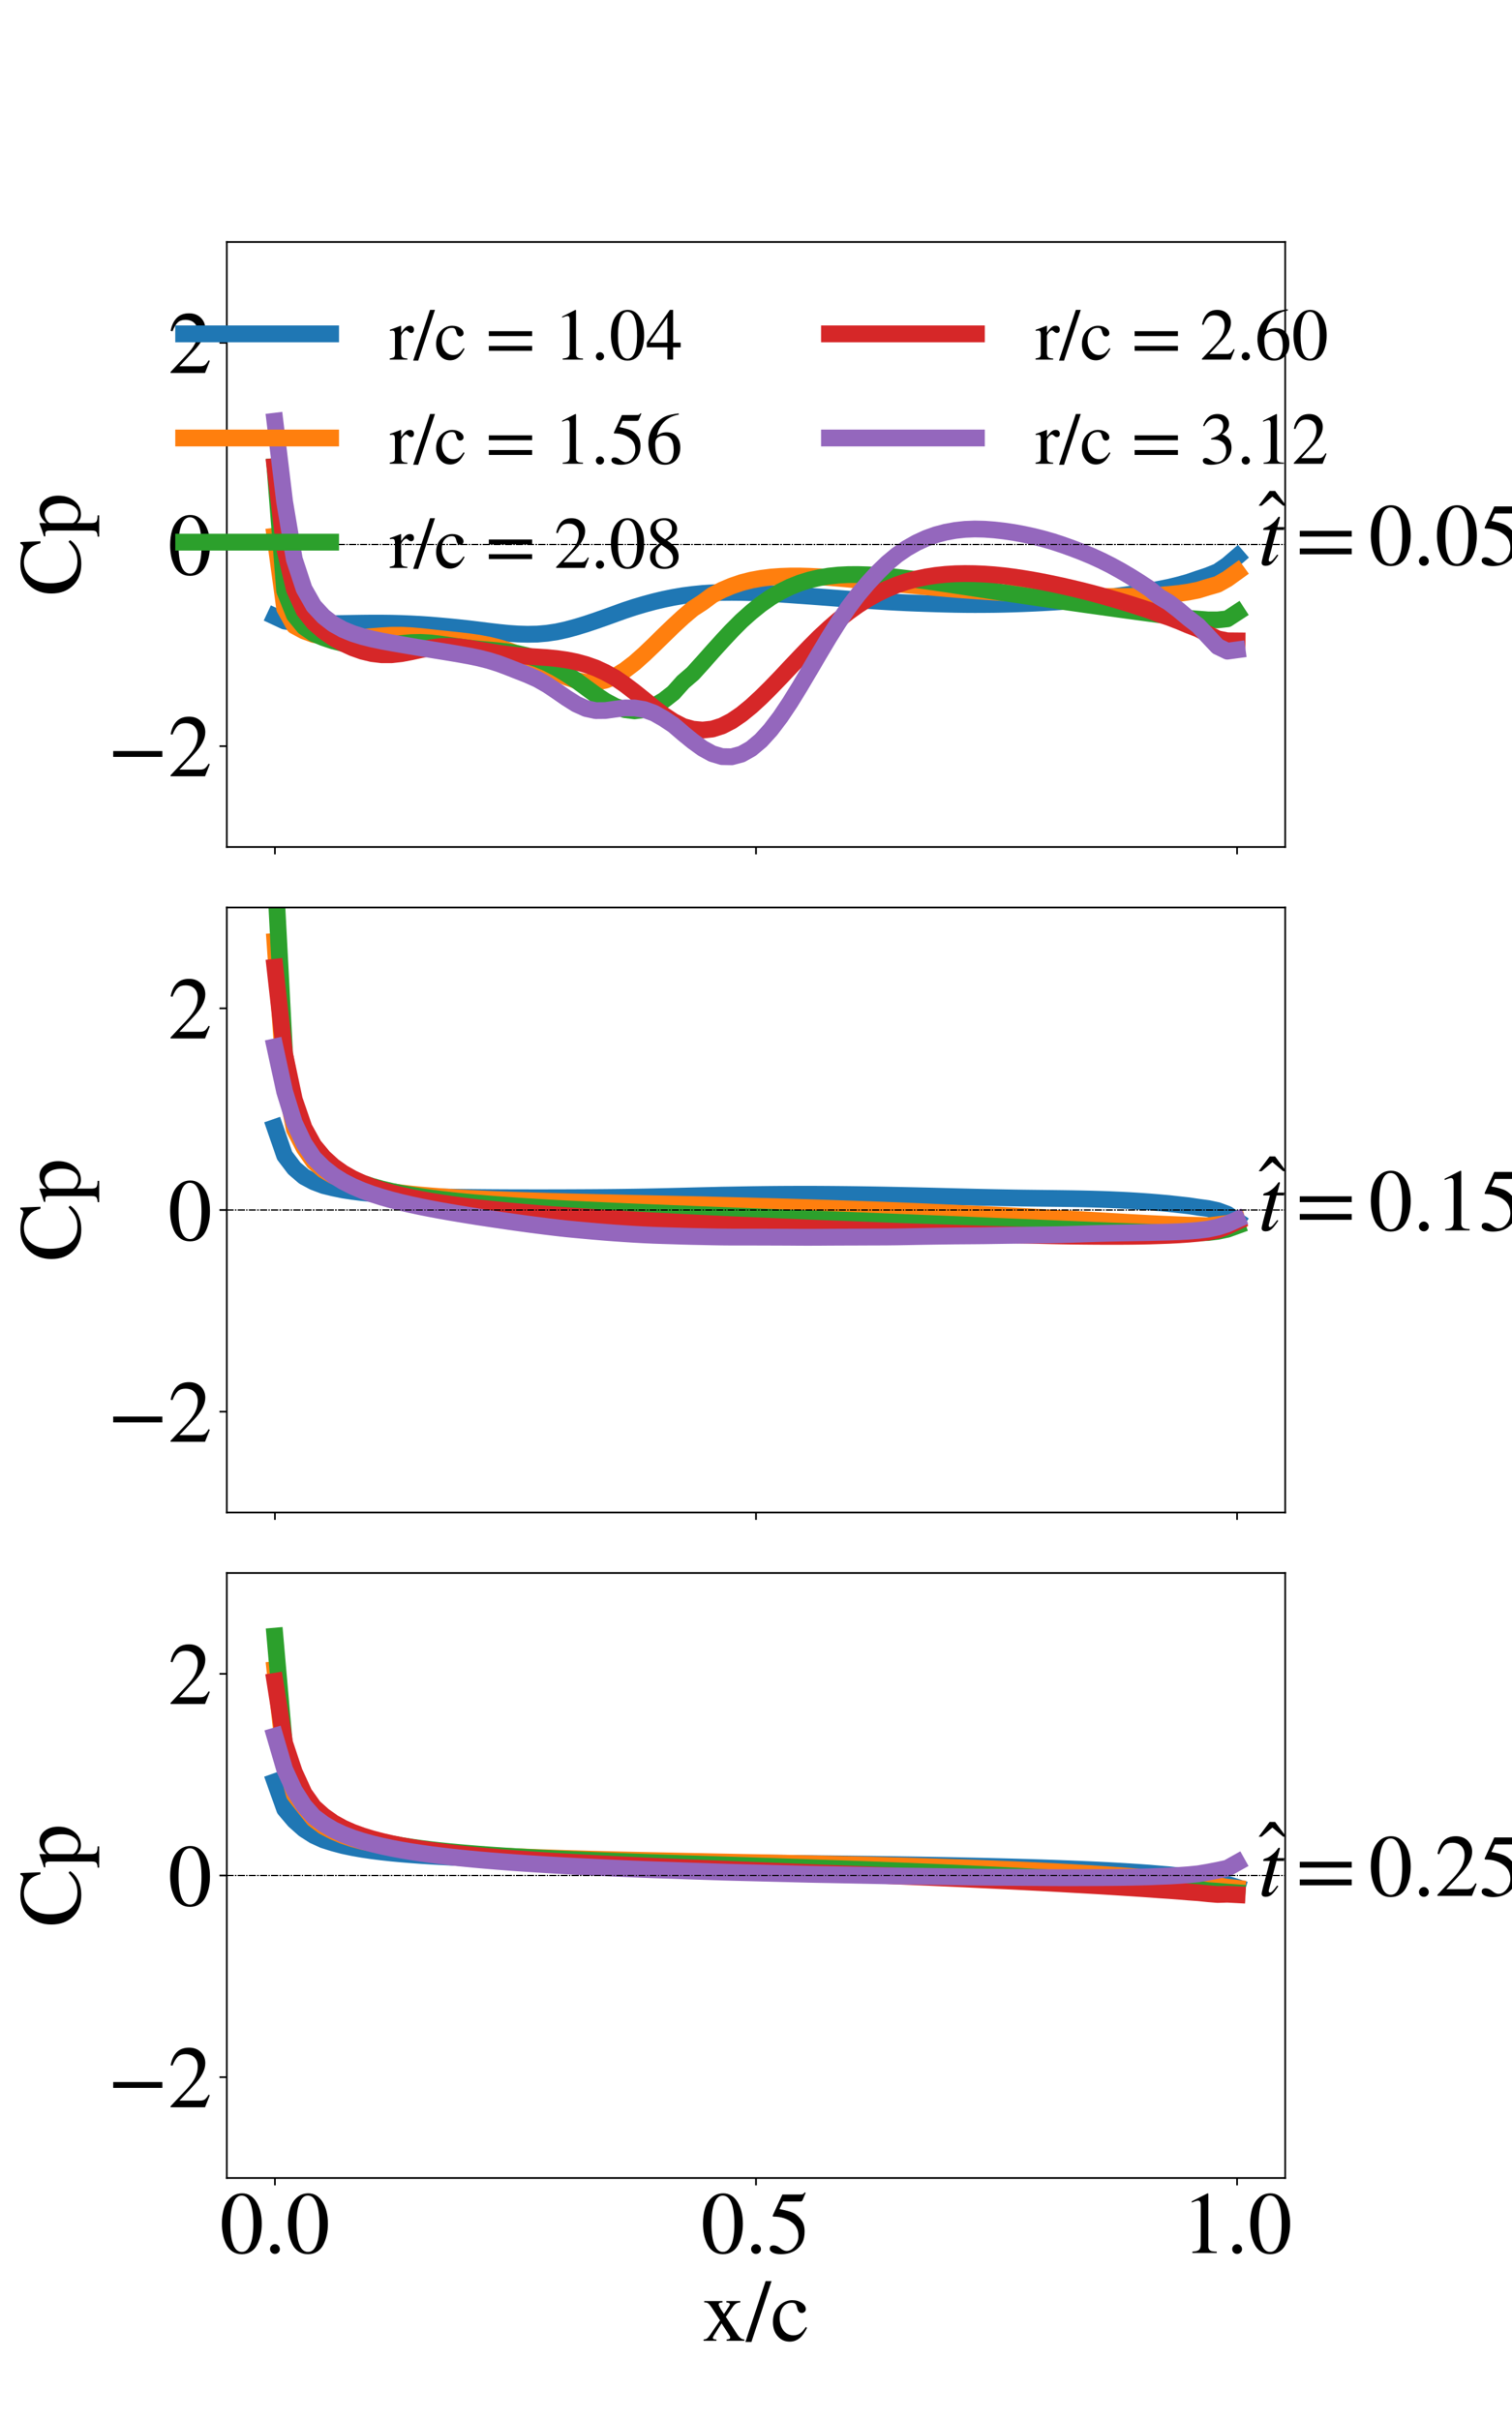 <?xml version="1.0" encoding="utf-8" standalone="no"?>
<!DOCTYPE svg PUBLIC "-//W3C//DTD SVG 1.1//EN"
  "http://www.w3.org/Graphics/SVG/1.1/DTD/svg11.dtd">
<!-- Created with matplotlib (https://matplotlib.org/) -->
<svg height="1152pt" version="1.1" viewBox="0 0 720 1152" width="720pt" xmlns="http://www.w3.org/2000/svg" xmlns:xlink="http://www.w3.org/1999/xlink">
 <defs>
  <style type="text/css">*{stroke-linecap:butt;stroke-linejoin:round;}</style>
 </defs>
 <g id="figure_1">
  <g id="patch_1">
   <path d="M 0 1152 
L 720 1152 
L 720 0 
L 0 0 
z
" style="fill:#ffffff;"/>
  </g>
  <g id="axes_1">
   <g id="patch_2">
    <path d="M 108 403.2 
L 612 403.2 
L 612 115.2 
L 108 115.2 
z
" style="fill:#ffffff;"/>
   </g>
   <g id="matplotlib.axis_1">
    <g id="xtick_1">
     <g id="line2d_1">
      <defs>
       <path d="M 0 0 
L 0 3.5 
" id="m3fdfac368c" style="stroke:#000000;stroke-width:0.8;"/>
      </defs>
      <g>
       <use style="fill:#ffffff;stroke:#000000;stroke-width:0.8;" x="130.909" xlink:href="#m3fdfac368c" y="403.2"/>
      </g>
     </g>
    </g>
    <g id="xtick_2">
     <g id="line2d_2">
      <g>
       <use style="fill:#ffffff;stroke:#000000;stroke-width:0.8;" x="360" xlink:href="#m3fdfac368c" y="403.2"/>
      </g>
     </g>
    </g>
    <g id="xtick_3">
     <g id="line2d_3">
      <g>
       <use style="fill:#ffffff;stroke:#000000;stroke-width:0.8;" x="589.091" xlink:href="#m3fdfac368c" y="403.2"/>
      </g>
     </g>
    </g>
   </g>
   <g id="matplotlib.axis_2">
    <g id="ytick_1">
     <g id="line2d_4">
      <defs>
       <path d="M 0 0 
L -3.5 0 
" id="m4e6c07e907" style="stroke:#000000;stroke-width:0.8;"/>
      </defs>
      <g>
       <use style="fill:#ffffff;stroke:#000000;stroke-width:0.8;" x="108" xlink:href="#m4e6c07e907" y="355.2"/>
      </g>
     </g>
     <g id="text_1">
      <!-- −2 -->
      <g transform="translate(51.23 369.542)scale(0.42 -0.42)">
       <defs>
        <path d="M 62.094 22 
L 6.406 22 
L 6.406 28.594 
L 62.094 28.594 
z
" id="STIXGeneral-Regular-8722"/>
        <path d="M 47.406 13.703 
L 42 0 
L 2.906 0 
L 2.906 1.203 
L 20.703 20.094 
Q 27.703 27.406 30.703 33.5 
Q 33.703 39.594 33.703 46.094 
Q 33.703 52.797 30 56.5 
Q 26.297 60.203 19.797 60.203 
Q 14.406 60.203 11.25 57.391 
Q 8.094 54.594 5.094 47.203 
L 3 47.703 
Q 4.703 57 9.844 62.297 
Q 15 67.594 23.797 67.594 
Q 32.094 67.594 37.188 62.594 
Q 42.297 57.594 42.297 50 
Q 42.297 38.703 29.5 25.203 
L 13 7.594 
L 36.406 7.594 
Q 39.703 7.594 41.641 8.891 
Q 43.594 10.203 46 14.297 
z
" id="STIXGeneral-Regular-50"/>
       </defs>
       <use xlink:href="#STIXGeneral-Regular-8722"/>
       <use x="68.5" xlink:href="#STIXGeneral-Regular-50"/>
      </g>
     </g>
    </g>
    <g id="ytick_2">
     <g id="line2d_5">
      <g>
       <use style="fill:#ffffff;stroke:#000000;stroke-width:0.8;" x="108" xlink:href="#m4e6c07e907" y="259.2"/>
      </g>
     </g>
     <g id="text_2">
      <!-- 0 -->
      <g transform="translate(80 273.542)scale(0.42 -0.42)">
       <defs>
        <path d="M 47.594 33 
Q 47.594 26.297 46.297 20.344 
Q 45 14.406 42.453 9.406 
Q 39.906 4.406 35.406 1.5 
Q 30.906 -1.406 25 -1.406 
Q 18.906 -1.406 14.297 1.688 
Q 9.703 4.797 7.203 10 
Q 4.703 15.203 3.547 21.094 
Q 2.406 27 2.406 33.594 
Q 2.406 42.906 4.703 50.344 
Q 7 57.797 12.344 62.688 
Q 17.703 67.594 25.406 67.594 
Q 35.203 67.594 41.391 58 
Q 47.594 48.406 47.594 33 
z
M 38 32.5 
Q 38 48.297 34.641 56.641 
Q 31.297 65 24.797 65 
Q 18.594 65 15.297 56.594 
Q 12 48.203 12 32.906 
Q 12 17.5 15.297 9.344 
Q 18.594 1.203 25 1.203 
Q 31.297 1.203 34.641 9.344 
Q 38 17.5 38 32.5 
z
" id="STIXGeneral-Regular-48"/>
       </defs>
       <use xlink:href="#STIXGeneral-Regular-48"/>
      </g>
     </g>
    </g>
    <g id="ytick_3">
     <g id="line2d_6">
      <g>
       <use style="fill:#ffffff;stroke:#000000;stroke-width:0.8;" x="108" xlink:href="#m4e6c07e907" y="163.2"/>
      </g>
     </g>
     <g id="text_3">
      <!-- 2 -->
      <g transform="translate(80 177.542)scale(0.42 -0.42)">
       <use xlink:href="#STIXGeneral-Regular-50"/>
      </g>
     </g>
    </g>
    <g id="text_4">
     <!-- Cp -->
     <g transform="translate(38.115 283.708)rotate(-90)scale(0.42 -0.42)">
      <defs>
       <path d="M 61.406 13.094 
L 63.297 11.297 
Q 54.406 -1.406 36 -1.406 
Q 21.5 -1.406 12.406 7.5 
Q 2.797 16.906 2.797 32.5 
Q 2.797 47.094 11.797 57.203 
Q 21.203 67.594 36.094 67.594 
Q 42.5 67.594 48 66.094 
Q 54.297 64.297 54.906 64.297 
Q 58.203 64.297 59.094 67.594 
L 61.094 67.594 
L 62 44.906 
L 59.703 44.906 
Q 58.094 52.094 54.5 56 
Q 47.406 63.594 38.406 63.594 
Q 27.297 63.594 20.844 55.438 
Q 14.406 47.297 14.406 34.094 
Q 14.406 18 21.594 10.203 
Q 28.297 3 39.406 3 
Q 46 3 50.797 5.297 
Q 55.594 7.594 61.406 13.094 
z
" id="STIXGeneral-Regular-67"/>
       <path d="M 15.906 45.797 
L 15.906 38.094 
Q 22.203 46 30.297 46 
Q 37.594 46 42.297 40 
Q 47 34 47 24.703 
Q 47 13.797 40.953 6.391 
Q 34.906 -1 26 -1 
Q 22.906 -1 20.75 -0.094 
Q 18.594 0.797 15.906 3.297 
L 15.906 -12.406 
Q 15.906 -17.094 17.5 -18.438 
Q 19.094 -19.797 24.703 -19.906 
L 24.703 -21.703 
L 0.5 -21.703 
L 0.5 -20 
Q 4.906 -19.594 6.203 -18.297 
Q 7.5 -17 7.5 -13.094 
L 7.5 33.703 
Q 7.5 37.203 6.703 38.297 
Q 5.906 39.406 3.406 39.406 
Q 1.797 39.406 0.906 39.297 
L 0.906 40.906 
Q 7.906 43 15.297 46 
z
M 15.906 33.406 
L 15.906 8.797 
Q 15.906 6.594 19.344 4.391 
Q 22.797 2.203 26.297 2.203 
Q 31.703 2.203 35.047 7.297 
Q 38.406 12.406 38.406 20.703 
Q 38.406 29.5 35.047 34.75 
Q 31.703 40 26.094 40 
Q 22.594 40 19.25 37.797 
Q 15.906 35.594 15.906 33.406 
z
" id="STIXGeneral-Regular-112"/>
      </defs>
      <use xlink:href="#STIXGeneral-Regular-67"/>
      <use x="66.7" xlink:href="#STIXGeneral-Regular-112"/>
     </g>
    </g>
   </g>
   <g id="line2d_7">
    <path clip-path="url(#pc66217a0f1)" d="M 130.909 293.484 
L 135.537 295.655 
L 140.165 296.384 
L 144.793 296.798 
L 149.421 296.908 
L 154.05 296.932 
L 158.678 296.874 
L 163.306 296.815 
L 167.934 296.735 
L 172.562 296.663 
L 177.19 296.62 
L 181.818 296.624 
L 186.446 296.679 
L 191.074 296.804 
L 195.702 296.992 
L 200.331 297.24 
L 204.959 297.555 
L 209.587 297.945 
L 214.215 298.373 
L 218.843 298.838 
L 223.471 299.339 
L 228.099 299.905 
L 232.727 300.482 
L 237.355 301.024 
L 241.983 301.486 
L 246.612 301.81 
L 251.24 301.942 
L 255.868 301.854 
L 260.496 301.454 
L 265.124 300.758 
L 269.752 299.741 
L 274.38 298.491 
L 279.008 297.078 
L 283.636 295.526 
L 288.264 293.898 
L 292.893 292.222 
L 297.521 290.56 
L 302.149 289.03 
L 306.777 287.654 
L 311.405 286.402 
L 316.033 285.299 
L 320.661 284.353 
L 325.289 283.571 
L 329.917 282.969 
L 334.545 282.507 
L 339.174 282.209 
L 343.802 282.008 
L 348.43 281.972 
L 353.058 282.011 
L 357.686 282.124 
L 362.314 282.313 
L 366.942 282.556 
L 371.57 282.84 
L 376.198 283.149 
L 380.826 283.475 
L 385.455 283.803 
L 390.083 284.143 
L 394.711 284.495 
L 399.339 284.85 
L 403.967 285.202 
L 408.595 285.541 
L 413.223 285.867 
L 417.851 286.177 
L 422.479 286.469 
L 427.107 286.722 
L 431.736 286.948 
L 436.364 287.141 
L 440.992 287.301 
L 445.62 287.45 
L 450.248 287.58 
L 454.876 287.682 
L 459.504 287.75 
L 464.132 287.775 
L 468.76 287.761 
L 473.388 287.72 
L 478.017 287.633 
L 482.645 287.508 
L 487.273 287.346 
L 491.901 287.148 
L 496.529 286.918 
L 501.157 286.65 
L 505.785 286.341 
L 510.413 285.983 
L 515.041 285.588 
L 519.669 285.148 
L 524.298 284.661 
L 528.926 284.127 
L 533.554 283.533 
L 538.182 282.883 
L 542.81 282.167 
L 547.438 281.381 
L 552.066 280.482 
L 556.694 279.557 
L 561.322 278.434 
L 565.95 277.15 
L 570.579 275.553 
L 575.207 274.022 
L 579.835 272.143 
L 584.463 268.986 
L 589.091 265.009 
" style="fill:none;stroke:#1f77b4;stroke-linecap:square;stroke-width:8;"/>
   </g>
   <g id="line2d_8">
    <path clip-path="url(#pc66217a0f1)" d="M 108 259.2 
L 612 259.2 
" style="fill:none;stroke:#000000;stroke-dasharray:3.2,0.8,0.5,0.8;stroke-dashoffset:0;stroke-width:0.5;"/>
   </g>
   <g id="line2d_9">
    <path clip-path="url(#pc66217a0f1)" d="M 130.909 255.193 
L 135.537 289.59 
L 140.165 297.89 
L 144.793 300.368 
L 149.421 302.044 
L 154.05 302.88 
L 158.678 303.365 
L 163.306 303.624 
L 167.934 303.613 
L 172.562 303.393 
L 177.19 303.034 
L 181.818 302.668 
L 186.446 302.417 
L 191.074 302.394 
L 195.702 302.613 
L 200.331 303.015 
L 204.959 303.514 
L 209.587 304.024 
L 214.215 304.515 
L 218.843 305 
L 223.471 305.553 
L 228.099 306.225 
L 232.727 307.095 
L 237.355 308.228 
L 241.983 309.63 
L 246.612 311.339 
L 251.24 313.27 
L 255.868 315.509 
L 260.496 317.915 
L 265.124 320.288 
L 269.752 322.34 
L 274.38 323.91 
L 279.008 324.79 
L 283.636 324.77 
L 288.264 323.835 
L 292.893 321.918 
L 297.521 319.097 
L 302.149 315.556 
L 306.777 311.438 
L 311.405 307.016 
L 316.033 302.467 
L 320.661 297.995 
L 325.289 293.723 
L 329.917 289.786 
L 334.545 286.777 
L 339.174 283.359 
L 343.802 280.908 
L 348.43 278.937 
L 353.058 277.359 
L 357.686 276.178 
L 362.314 275.325 
L 366.942 274.733 
L 371.57 274.388 
L 376.198 274.225 
L 380.826 274.217 
L 385.455 274.349 
L 390.083 274.579 
L 394.711 274.889 
L 399.339 275.263 
L 403.967 275.681 
L 408.595 276.125 
L 413.223 276.58 
L 417.851 277.041 
L 422.479 277.506 
L 427.107 277.97 
L 431.736 278.428 
L 436.364 278.875 
L 440.992 279.312 
L 445.62 279.745 
L 450.248 280.156 
L 454.876 280.546 
L 459.504 280.9 
L 464.132 281.216 
L 468.76 281.531 
L 473.388 281.846 
L 478.017 282.144 
L 482.645 282.421 
L 487.273 282.685 
L 491.901 282.934 
L 496.529 283.158 
L 501.157 283.353 
L 505.785 283.521 
L 510.413 283.666 
L 515.041 283.788 
L 519.669 283.888 
L 524.298 283.958 
L 528.926 283.986 
L 533.554 283.974 
L 538.182 283.91 
L 542.81 283.794 
L 547.438 283.615 
L 552.066 283.349 
L 556.694 282.982 
L 561.322 282.506 
L 565.95 281.84 
L 570.579 280.918 
L 575.207 279.499 
L 579.835 278.162 
L 584.463 275.558 
L 589.091 272.216 
" style="fill:none;stroke:#ff7f0e;stroke-linecap:square;stroke-width:8;"/>
   </g>
   <g id="line2d_10">
    <path clip-path="url(#pc66217a0f1)" d="M 108 259.2 
L 612 259.2 
" style="fill:none;stroke:#000000;stroke-dasharray:3.2,0.8,0.5,0.8;stroke-dashoffset:0;stroke-width:0.5;"/>
   </g>
   <g id="line2d_11">
    <path clip-path="url(#pc66217a0f1)" d="M 130.909 222.087 
L 135.537 281.176 
L 140.165 292.776 
L 144.793 298.436 
L 149.421 301.631 
L 154.05 303.571 
L 158.678 305.115 
L 163.306 306.265 
L 167.934 307.091 
L 172.562 307.571 
L 177.19 307.66 
L 181.818 307.398 
L 186.446 306.897 
L 191.074 306.334 
L 195.702 305.909 
L 200.331 305.811 
L 204.959 306.061 
L 209.587 306.585 
L 214.215 307.253 
L 218.843 307.927 
L 223.471 308.522 
L 228.099 309.009 
L 232.727 309.406 
L 237.355 309.801 
L 241.983 310.342 
L 246.612 311.138 
L 251.24 312.224 
L 255.868 313.702 
L 260.496 315.634 
L 265.124 318.027 
L 269.752 320.81 
L 274.38 323.899 
L 279.008 327.294 
L 283.636 330.681 
L 288.264 333.747 
L 292.893 336.207 
L 297.521 337.825 
L 302.149 338.393 
L 306.777 337.815 
L 311.405 336.126 
L 316.033 333.414 
L 320.661 329.787 
L 325.289 324.611 
L 329.917 320.622 
L 334.545 315.519 
L 339.174 310.291 
L 343.802 305.171 
L 348.43 300.214 
L 353.058 295.571 
L 357.686 291.423 
L 362.314 287.69 
L 366.942 284.456 
L 371.57 281.702 
L 376.198 279.4 
L 380.826 277.548 
L 385.455 276.11 
L 390.083 275.02 
L 394.711 274.252 
L 399.339 273.761 
L 403.967 273.53 
L 408.595 273.505 
L 413.223 273.646 
L 417.851 273.924 
L 422.479 274.315 
L 427.107 274.794 
L 431.736 275.34 
L 436.364 275.936 
L 440.992 276.571 
L 445.62 277.235 
L 450.248 277.919 
L 454.876 278.614 
L 459.504 279.318 
L 464.132 280.028 
L 468.76 280.739 
L 473.388 281.447 
L 478.017 282.15 
L 482.645 282.846 
L 487.273 283.534 
L 491.901 284.218 
L 496.529 284.895 
L 501.157 285.567 
L 505.785 286.232 
L 510.413 286.892 
L 515.041 287.548 
L 519.669 288.2 
L 524.298 288.849 
L 528.926 289.496 
L 533.554 290.136 
L 538.182 290.769 
L 542.81 291.395 
L 547.438 292.014 
L 552.066 292.623 
L 556.694 293.217 
L 561.322 293.787 
L 565.95 294.344 
L 570.579 294.721 
L 575.207 295.091 
L 579.835 295.092 
L 584.463 294.589 
L 589.091 291.572 
" style="fill:none;stroke:#2ca02c;stroke-linecap:square;stroke-width:8;"/>
   </g>
   <g id="line2d_12">
    <path clip-path="url(#pc66217a0f1)" d="M 108 259.2 
L 612 259.2 
" style="fill:none;stroke:#000000;stroke-dasharray:3.2,0.8,0.5,0.8;stroke-dashoffset:0;stroke-width:0.5;"/>
   </g>
   <g id="line2d_13">
    <path clip-path="url(#pc66217a0f1)" d="M 130.909 222.035 
L 135.537 261.123 
L 140.165 280.484 
L 144.793 290.633 
L 149.421 296.44 
L 154.05 300.44 
L 158.678 303.647 
L 163.306 306.256 
L 167.934 308.385 
L 172.562 310.028 
L 177.19 311.141 
L 181.818 311.695 
L 186.446 311.687 
L 191.074 311.173 
L 195.702 310.307 
L 200.331 309.289 
L 204.959 308.374 
L 209.587 307.783 
L 214.215 307.648 
L 218.843 307.948 
L 223.471 308.562 
L 228.099 309.375 
L 232.727 310.183 
L 237.355 310.924 
L 241.983 311.568 
L 246.612 312.08 
L 251.24 312.453 
L 255.868 312.736 
L 260.496 313.048 
L 265.124 313.505 
L 269.752 314.158 
L 274.38 315.077 
L 279.008 316.338 
L 283.636 317.969 
L 288.264 320.114 
L 292.893 322.667 
L 297.521 325.847 
L 302.149 329.371 
L 306.777 333.083 
L 311.405 336.848 
L 316.033 340.4 
L 320.661 343.445 
L 325.289 345.823 
L 329.917 347.127 
L 334.545 347.548 
L 339.174 347.054 
L 343.802 345.589 
L 348.43 343.206 
L 353.058 340.055 
L 357.686 336.275 
L 362.314 332.018 
L 366.942 327.43 
L 371.57 322.639 
L 376.198 317.717 
L 380.826 312.817 
L 385.455 308.01 
L 390.083 303.393 
L 394.711 299.081 
L 399.339 295.059 
L 403.967 291.38 
L 408.595 288.063 
L 413.223 285.118 
L 417.851 282.549 
L 422.479 280.325 
L 427.107 278.426 
L 431.736 276.855 
L 436.364 275.604 
L 440.992 274.631 
L 445.62 273.914 
L 450.248 273.423 
L 454.876 273.133 
L 459.504 273.029 
L 464.132 273.086 
L 468.76 273.286 
L 473.388 273.616 
L 478.017 274.083 
L 482.645 274.67 
L 487.273 275.359 
L 491.901 276.136 
L 496.529 276.994 
L 501.157 277.923 
L 505.785 278.92 
L 510.413 279.982 
L 515.041 281.092 
L 519.669 282.27 
L 524.298 283.516 
L 528.926 284.821 
L 533.554 286.183 
L 538.182 287.6 
L 542.81 289.076 
L 547.438 290.611 
L 552.066 292.368 
L 556.694 293.903 
L 561.322 295.683 
L 565.95 297.637 
L 570.579 299.397 
L 575.207 301.816 
L 579.835 304.134 
L 584.463 305.055 
L 589.091 305.098 
" style="fill:none;stroke:#d62728;stroke-linecap:square;stroke-width:8;"/>
   </g>
   <g id="line2d_14">
    <path clip-path="url(#pc66217a0f1)" d="M 108 259.2 
L 612 259.2 
" style="fill:none;stroke:#000000;stroke-dasharray:3.2,0.8,0.5,0.8;stroke-dashoffset:0;stroke-width:0.5;"/>
   </g>
   <g id="line2d_15">
    <path clip-path="url(#pc66217a0f1)" d="M 130.909 200.509 
L 135.537 238.88 
L 140.165 266.287 
L 144.793 280.315 
L 149.421 288.481 
L 154.05 293.461 
L 158.678 297.076 
L 163.306 299.664 
L 167.934 301.573 
L 172.562 303.038 
L 177.19 304.2 
L 181.818 305.171 
L 186.446 306.029 
L 191.074 306.836 
L 195.702 307.629 
L 200.331 308.412 
L 204.959 309.185 
L 209.587 309.931 
L 214.215 310.687 
L 218.843 311.471 
L 223.471 312.305 
L 228.099 313.255 
L 232.727 314.425 
L 237.355 315.876 
L 241.983 317.612 
L 246.612 319.443 
L 251.24 321.266 
L 255.868 323.332 
L 260.496 325.97 
L 265.124 329.052 
L 269.752 332.248 
L 274.38 335.167 
L 279.008 337.27 
L 283.636 338.276 
L 288.264 338.236 
L 292.893 337.587 
L 297.521 336.993 
L 302.149 337.005 
L 306.777 337.771 
L 311.405 339.444 
L 316.033 342.054 
L 320.661 345.125 
L 325.289 349.1 
L 329.917 352.871 
L 334.545 356.24 
L 339.174 358.785 
L 343.802 360.164 
L 348.43 360.252 
L 353.058 359.01 
L 357.686 356.411 
L 362.314 352.52 
L 366.942 347.428 
L 371.57 341.351 
L 376.198 334.441 
L 380.826 326.945 
L 385.455 319.12 
L 390.083 311.24 
L 394.711 303.489 
L 399.339 296.137 
L 403.967 289.218 
L 408.595 283.106 
L 413.223 277.64 
L 417.851 272.606 
L 422.479 268.093 
L 427.107 264.231 
L 431.736 261.037 
L 436.364 258.392 
L 440.992 256.256 
L 445.62 254.586 
L 450.248 253.355 
L 454.876 252.511 
L 459.504 251.994 
L 464.132 251.812 
L 468.76 251.914 
L 473.388 252.26 
L 478.017 252.777 
L 482.645 253.462 
L 487.273 254.308 
L 491.901 255.307 
L 496.529 256.461 
L 501.157 257.78 
L 505.785 259.302 
L 510.413 260.955 
L 515.041 262.727 
L 519.669 264.651 
L 524.298 266.765 
L 528.926 269.081 
L 533.554 271.615 
L 538.182 274.338 
L 542.81 277.228 
L 547.438 280.275 
L 552.066 284.107 
L 556.694 286.85 
L 561.322 290.409 
L 565.95 294.311 
L 570.579 297.868 
L 575.207 302.837 
L 579.835 307.759 
L 584.463 309.982 
L 589.091 309.349 
" style="fill:none;stroke:#9467bd;stroke-linecap:square;stroke-width:8;"/>
   </g>
   <g id="line2d_16">
    <path clip-path="url(#pc66217a0f1)" d="M 108 259.2 
L 612 259.2 
" style="fill:none;stroke:#000000;stroke-dasharray:3.2,0.8,0.5,0.8;stroke-dashoffset:0;stroke-width:0.5;"/>
   </g>
   <g id="patch_3">
    <path d="M 108 403.2 
L 108 115.2 
" style="fill:none;stroke:#000000;stroke-linecap:square;stroke-linejoin:miter;stroke-width:0.8;"/>
   </g>
   <g id="patch_4">
    <path d="M 612 403.2 
L 612 115.2 
" style="fill:none;stroke:#000000;stroke-linecap:square;stroke-linejoin:miter;stroke-width:0.8;"/>
   </g>
   <g id="patch_5">
    <path d="M 108 403.2 
L 612 403.2 
" style="fill:none;stroke:#000000;stroke-linecap:square;stroke-linejoin:miter;stroke-width:0.8;"/>
   </g>
   <g id="patch_6">
    <path d="M 108 115.2 
L 612 115.2 
" style="fill:none;stroke:#000000;stroke-linecap:square;stroke-linejoin:miter;stroke-width:0.8;"/>
   </g>
   <g id="text_5">
    <!-- $\^t = 0.05$ -->
    <g transform="translate(599.19 268.985)scale(0.42 -0.42)">
     <defs>
      <path d="M -7.5 50.703 
L -10.906 50.703 
L -23.094 61 
L -35.203 50.703 
L -38.594 50.703 
L -26.203 67.406 
L -20 67.406 
z
" id="STIXGeneral-Regular-770"/>
      <path d="M 29.594 42.797 
L 29.094 39.594 
L 20.703 39.594 
L 12 6.797 
Q 11.797 6 11.797 5.406 
Q 11.797 3.797 13.297 3.797 
Q 14.5 3.797 16.094 5.344 
Q 17.703 6.906 21.406 11.703 
L 22.703 11 
Q 18.094 4 15.141 1.453 
Q 12.203 -1.094 8.406 -1.094 
Q 3.797 -1.094 3.797 2.594 
Q 3.797 3.594 5.406 10 
L 13.203 39.594 
L 5.703 39.594 
L 5.594 40.203 
Q 5.594 42 8.906 42.703 
Q 11.406 43.297 15.5 46.547 
Q 19.594 49.797 22.203 53.703 
Q 22.797 54.594 23.594 54.594 
Q 24.5 54.594 24.5 53.797 
Q 24.5 53.297 24.406 53.094 
L 21.594 42.797 
z
" id="STIXGeneral-Italic-116"/>
      <path d="M 63.703 32 
L 4.797 32 
L 4.797 38.594 
L 63.703 38.594 
z
M 63.703 12 
L 4.797 12 
L 4.797 18.594 
L 63.703 18.594 
z
" id="STIXGeneral-Regular-61"/>
      <path d="M 18.094 4.297 
Q 18.094 2.094 16.438 0.5 
Q 14.797 -1.094 12.5 -1.094 
Q 10.203 -1.094 8.594 0.5 
Q 7 2.094 7 4.391 
Q 7 6.703 8.641 8.344 
Q 10.297 10 12.594 10 
Q 14.797 10 16.438 8.297 
Q 18.094 6.594 18.094 4.297 
z
" id="STIXGeneral-Regular-46"/>
      <path d="M 43.797 68.094 
L 40.203 59.594 
Q 39.594 58.297 37.5 58.297 
L 18.094 58.297 
L 14.094 49.797 
Q 25.094 47.703 30 45.25 
Q 34.906 42.797 39.094 37 
Q 42.594 32.203 42.594 24.297 
Q 42.594 17.094 40.25 12.188 
Q 37.906 7.297 32.797 3.5 
Q 26 -1.406 15.797 -1.406 
Q 10.094 -1.406 6.594 0.297 
Q 3.094 2 3.094 4.797 
Q 3.094 8.594 7.594 8.594 
Q 11.203 8.594 15 5.5 
Q 18.906 2.297 22.094 2.297 
Q 27.297 2.297 31.438 7.5 
Q 35.594 12.703 35.594 19.203 
Q 35.594 28.797 28.906 34.203 
Q 20.203 41.203 7.594 41.203 
Q 6.406 41.203 6.406 42 
L 6.5 42.5 
L 17.406 66.203 
L 38.094 66.203 
Q 39.797 66.203 40.75 66.703 
Q 41.703 67.203 42.906 68.797 
z
" id="STIXGeneral-Regular-53"/>
     </defs>
     <use transform="translate(39.043 16.594)" xlink:href="#STIXGeneral-Regular-770"/>
     <use transform="translate(0 0.203)" xlink:href="#STIXGeneral-Italic-116"/>
     <use transform="translate(42.24 0.203)" xlink:href="#STIXGeneral-Regular-61"/>
     <use transform="translate(125.18 0.203)" xlink:href="#STIXGeneral-Regular-48"/>
     <use transform="translate(175.18 0.203)" xlink:href="#STIXGeneral-Regular-46"/>
     <use transform="translate(200.18 0.203)" xlink:href="#STIXGeneral-Regular-48"/>
     <use transform="translate(250.18 0.203)" xlink:href="#STIXGeneral-Regular-53"/>
    </g>
   </g>
   <g id="legend_1">
    <g id="line2d_17">
     <path d="M 87.459 158.933 
L 157.431 158.933 
" style="fill:none;stroke:#1f77b4;stroke-linecap:square;stroke-width:8;"/>
    </g>
    <g id="line2d_18"/>
    <g id="text_6">
     <!-- r/c = 1.04 -->
     <g transform="translate(185.42 171.178)scale(0.35 -0.35)">
      <defs>
       <path d="M 16 45.797 
L 16 36.594 
Q 19.797 42 22.344 44 
Q 24.906 46 28 46 
Q 30.594 46 32.047 44.594 
Q 33.5 43.203 33.5 40.703 
Q 33.5 38.594 32.453 37.391 
Q 31.406 36.203 29.594 36.203 
Q 27.703 36.203 25.594 38.203 
Q 24 39.703 23 39.703 
Q 20.906 39.703 18.453 36.797 
Q 16 33.906 16 31.5 
L 16 9 
Q 16 4.703 17.703 3.203 
Q 19.406 1.703 24.5 1.5 
L 24.5 0 
L 0.5 0 
L 0.5 1.5 
Q 5.297 2.406 6.438 3.5 
Q 7.594 4.594 7.594 8.406 
L 7.594 33.406 
Q 7.594 36.703 6.844 38.047 
Q 6.094 39.406 4.203 39.406 
Q 2.594 39.406 0.703 39 
L 0.703 40.594 
Q 7 42.594 15.5 46 
z
" id="STIXGeneral-Regular-114"/>
       <path d="M 28.703 67.594 
L 5.906 -1.406 
L -0.906 -1.406 
L 22 67.594 
z
" id="STIXGeneral-Regular-47"/>
       <path d="M 39.797 15.594 
L 41.203 14.703 
Q 36.906 6.297 33 3.203 
Q 27.906 -1 21.5 -1 
Q 13.203 -1 7.844 5.25 
Q 2.5 11.5 2.5 21.203 
Q 2.5 33.906 10.906 40.906 
Q 17.094 46 24.406 46 
Q 30.703 46 35.25 42.953 
Q 39.797 39.906 39.797 35.703 
Q 39.797 34 38.391 32.75 
Q 37 31.5 35.094 31.5 
Q 31.594 31.5 30.297 36.094 
L 29.703 38.297 
Q 28.906 41.094 27.703 42.094 
Q 26.5 43.094 23.797 43.094 
Q 17.703 43.094 13.953 38.297 
Q 10.203 33.5 10.203 25.703 
Q 10.203 17.094 14.5 11.641 
Q 18.797 6.203 25.703 6.203 
Q 30 6.203 33.094 8.25 
Q 36.203 10.297 39.797 15.594 
z
" id="STIXGeneral-Regular-99"/>
       <path id="STIXGeneral-Regular-32"/>
       <path d="M 39.406 0 
L 11.797 0 
L 11.797 1.5 
Q 17.297 1.797 19.297 3.547 
Q 21.297 5.297 21.297 9.5 
L 21.297 54.406 
Q 21.297 59.297 18.297 59.297 
Q 16.906 59.297 13.797 58.094 
L 11.094 57.094 
L 11.094 58.5 
L 29 67.594 
L 29.906 67.297 
L 29.906 7.594 
Q 29.906 4.297 31.906 2.891 
Q 33.906 1.5 39.406 1.5 
z
" id="STIXGeneral-Regular-49"/>
       <path d="M 47.297 16.703 
L 37 16.703 
L 37 0 
L 29.203 0 
L 29.203 16.703 
L 1.203 16.703 
L 1.203 23.094 
L 32.594 67.594 
L 37 67.594 
L 37 23.094 
L 47.297 23.094 
z
M 29.203 23.094 
L 29.203 57.406 
L 5.203 23.094 
z
" id="STIXGeneral-Regular-52"/>
      </defs>
      <use xlink:href="#STIXGeneral-Regular-114"/>
      <use x="33.3" xlink:href="#STIXGeneral-Regular-47"/>
      <use x="61.1" xlink:href="#STIXGeneral-Regular-99"/>
      <use x="105.5" xlink:href="#STIXGeneral-Regular-32"/>
      <use x="130.5" xlink:href="#STIXGeneral-Regular-61"/>
      <use x="199" xlink:href="#STIXGeneral-Regular-32"/>
      <use x="224" xlink:href="#STIXGeneral-Regular-49"/>
      <use x="274" xlink:href="#STIXGeneral-Regular-46"/>
      <use x="299" xlink:href="#STIXGeneral-Regular-48"/>
      <use x="349" xlink:href="#STIXGeneral-Regular-52"/>
     </g>
    </g>
    <g id="line2d_19">
     <path d="M 87.459 208.509 
L 157.431 208.509 
" style="fill:none;stroke:#ff7f0e;stroke-linecap:square;stroke-width:8;"/>
    </g>
    <g id="line2d_20"/>
    <g id="text_7">
     <!-- r/c = 1.56 -->
     <g transform="translate(185.42 220.754)scale(0.35 -0.35)">
      <defs>
       <path d="M 44.594 68.406 
L 44.797 66.797 
Q 33 64.906 25.094 57.25 
Q 17.203 49.594 15.203 38.297 
Q 21 42.797 27.906 42.797 
Q 36.703 42.797 41.75 37.188 
Q 46.797 31.594 46.797 21.906 
Q 46.797 12.094 41.703 5.906 
Q 35.797 -1.406 25.797 -1.406 
Q 13.594 -1.406 8.094 8.703 
Q 3.406 17.297 3.406 27.906 
Q 3.406 44.297 14.297 55.5 
Q 20.5 61.906 27.047 64.547 
Q 33.594 67.203 44.594 68.406 
z
M 37.797 18.797 
Q 37.797 38.203 24.297 38.203 
Q 19.297 38.203 16 35.547 
Q 12.703 32.906 12.703 26.594 
Q 12.703 14.906 16.344 8.156 
Q 20 1.406 26.906 1.406 
Q 32.203 1.406 35 6.156 
Q 37.797 10.906 37.797 18.797 
z
" id="STIXGeneral-Regular-54"/>
      </defs>
      <use xlink:href="#STIXGeneral-Regular-114"/>
      <use x="33.3" xlink:href="#STIXGeneral-Regular-47"/>
      <use x="61.1" xlink:href="#STIXGeneral-Regular-99"/>
      <use x="105.5" xlink:href="#STIXGeneral-Regular-32"/>
      <use x="130.5" xlink:href="#STIXGeneral-Regular-61"/>
      <use x="199" xlink:href="#STIXGeneral-Regular-32"/>
      <use x="224" xlink:href="#STIXGeneral-Regular-49"/>
      <use x="274" xlink:href="#STIXGeneral-Regular-46"/>
      <use x="299" xlink:href="#STIXGeneral-Regular-53"/>
      <use x="349" xlink:href="#STIXGeneral-Regular-54"/>
     </g>
    </g>
    <g id="line2d_21">
     <path d="M 87.459 258.085 
L 157.431 258.085 
" style="fill:none;stroke:#2ca02c;stroke-linecap:square;stroke-width:8;"/>
    </g>
    <g id="line2d_22"/>
    <g id="text_8">
     <!-- r/c = 2.08 -->
     <g transform="translate(185.42 270.33)scale(0.35 -0.35)">
      <defs>
       <path d="M 44.5 15.5 
Q 44.5 7.797 39.141 3.188 
Q 33.797 -1.406 24.797 -1.406 
Q 16.406 -1.406 11 3.188 
Q 5.594 7.797 5.594 14.906 
Q 5.594 20.203 8.188 23.953 
Q 10.797 27.703 18.594 33.203 
Q 11.094 39.406 8.641 43.203 
Q 6.203 47 6.203 52 
Q 6.203 59.094 11.641 63.344 
Q 17.094 67.594 25.594 67.594 
Q 32.906 67.594 37.656 63.438 
Q 42.406 59.297 42.406 53.297 
Q 42.406 47.797 39.547 44.5 
Q 36.703 41.203 29 37.094 
Q 38 31.094 41.25 26.391 
Q 44.5 21.703 44.5 15.5 
z
M 35.5 53.297 
Q 35.5 58.5 32.594 61.641 
Q 29.703 64.797 24.594 64.797 
Q 19.5 64.797 16.547 62.141 
Q 13.594 59.5 13.594 54.891 
Q 13.594 50.297 16.547 46.547 
Q 19.5 42.797 26.094 38.906 
Q 31.203 41.906 33.344 45.25 
Q 35.5 48.594 35.5 53.297 
z
M 27.094 27.203 
L 21.203 31.203 
Q 16.797 27.594 15 24.141 
Q 13.203 20.703 13.203 15.797 
Q 13.203 9 16.641 5.203 
Q 20.094 1.406 25.906 1.406 
Q 30.797 1.406 33.844 4.453 
Q 36.906 7.5 36.906 12.406 
Q 36.906 16.906 34.594 20.297 
Q 32.297 23.703 27.094 27.203 
z
" id="STIXGeneral-Regular-56"/>
      </defs>
      <use xlink:href="#STIXGeneral-Regular-114"/>
      <use x="33.3" xlink:href="#STIXGeneral-Regular-47"/>
      <use x="61.1" xlink:href="#STIXGeneral-Regular-99"/>
      <use x="105.5" xlink:href="#STIXGeneral-Regular-32"/>
      <use x="130.5" xlink:href="#STIXGeneral-Regular-61"/>
      <use x="199" xlink:href="#STIXGeneral-Regular-32"/>
      <use x="224" xlink:href="#STIXGeneral-Regular-50"/>
      <use x="274" xlink:href="#STIXGeneral-Regular-46"/>
      <use x="299" xlink:href="#STIXGeneral-Regular-48"/>
      <use x="349" xlink:href="#STIXGeneral-Regular-56"/>
     </g>
    </g>
    <g id="line2d_23">
     <path d="M 394.986 158.933 
L 464.958 158.933 
" style="fill:none;stroke:#d62728;stroke-linecap:square;stroke-width:8;"/>
    </g>
    <g id="line2d_24"/>
    <g id="text_9">
     <!-- r/c = 2.60 -->
     <g transform="translate(492.947 171.178)scale(0.35 -0.35)">
      <use xlink:href="#STIXGeneral-Regular-114"/>
      <use x="33.3" xlink:href="#STIXGeneral-Regular-47"/>
      <use x="61.1" xlink:href="#STIXGeneral-Regular-99"/>
      <use x="105.5" xlink:href="#STIXGeneral-Regular-32"/>
      <use x="130.5" xlink:href="#STIXGeneral-Regular-61"/>
      <use x="199" xlink:href="#STIXGeneral-Regular-32"/>
      <use x="224" xlink:href="#STIXGeneral-Regular-50"/>
      <use x="274" xlink:href="#STIXGeneral-Regular-46"/>
      <use x="299" xlink:href="#STIXGeneral-Regular-54"/>
      <use x="349" xlink:href="#STIXGeneral-Regular-48"/>
     </g>
    </g>
    <g id="line2d_25">
     <path d="M 394.986 208.509 
L 464.958 208.509 
" style="fill:none;stroke:#9467bd;stroke-linecap:square;stroke-width:8;"/>
    </g>
    <g id="line2d_26"/>
    <g id="text_10">
     <!-- r/c = 3.12 -->
     <g transform="translate(492.947 220.754)scale(0.35 -0.35)">
      <defs>
       <path d="M 6.094 51 
L 4.5 51.406 
Q 6.797 58.906 11.688 63.25 
Q 16.594 67.594 24.094 67.594 
Q 31.094 67.594 35.391 63.797 
Q 39.703 60 39.703 53.906 
Q 39.703 45.703 30.406 40.094 
Q 35.906 37.703 38.703 34.797 
Q 43.094 29.906 43.094 21.906 
Q 43.094 13.906 38.5 7.906 
Q 35.094 3.297 28.75 0.938 
Q 22.406 -1.406 15.297 -1.406 
Q 4.094 -1.406 4.094 4.297 
Q 4.094 5.906 5.297 6.906 
Q 6.5 7.906 8.203 7.906 
Q 10.703 7.906 14.297 5.297 
Q 18.703 2.203 22.906 2.203 
Q 28.406 2.203 32.156 6.641 
Q 35.906 11.094 35.906 17.5 
Q 35.906 29 25.5 32 
Q 22.406 33 15.297 33 
L 15.297 34.406 
Q 20.906 36.297 23.703 38 
Q 31.797 42.594 31.797 51.406 
Q 31.797 56.406 28.938 59 
Q 26.094 61.594 21 61.594 
Q 12 61.594 6.094 51 
z
" id="STIXGeneral-Regular-51"/>
      </defs>
      <use xlink:href="#STIXGeneral-Regular-114"/>
      <use x="33.3" xlink:href="#STIXGeneral-Regular-47"/>
      <use x="61.1" xlink:href="#STIXGeneral-Regular-99"/>
      <use x="105.5" xlink:href="#STIXGeneral-Regular-32"/>
      <use x="130.5" xlink:href="#STIXGeneral-Regular-61"/>
      <use x="199" xlink:href="#STIXGeneral-Regular-32"/>
      <use x="224" xlink:href="#STIXGeneral-Regular-51"/>
      <use x="274" xlink:href="#STIXGeneral-Regular-46"/>
      <use x="299" xlink:href="#STIXGeneral-Regular-49"/>
      <use x="349" xlink:href="#STIXGeneral-Regular-50"/>
     </g>
    </g>
   </g>
  </g>
  <g id="axes_2">
   <g id="patch_7">
    <path d="M 108 720 
L 612 720 
L 612 432 
L 108 432 
z
" style="fill:#ffffff;"/>
   </g>
   <g id="matplotlib.axis_3">
    <g id="xtick_4">
     <g id="line2d_27">
      <g>
       <use style="fill:#ffffff;stroke:#000000;stroke-width:0.8;" x="130.909" xlink:href="#m3fdfac368c" y="720"/>
      </g>
     </g>
    </g>
    <g id="xtick_5">
     <g id="line2d_28">
      <g>
       <use style="fill:#ffffff;stroke:#000000;stroke-width:0.8;" x="360" xlink:href="#m3fdfac368c" y="720"/>
      </g>
     </g>
    </g>
    <g id="xtick_6">
     <g id="line2d_29">
      <g>
       <use style="fill:#ffffff;stroke:#000000;stroke-width:0.8;" x="589.091" xlink:href="#m3fdfac368c" y="720"/>
      </g>
     </g>
    </g>
   </g>
   <g id="matplotlib.axis_4">
    <g id="ytick_4">
     <g id="line2d_30">
      <g>
       <use style="fill:#ffffff;stroke:#000000;stroke-width:0.8;" x="108" xlink:href="#m4e6c07e907" y="672"/>
      </g>
     </g>
     <g id="text_11">
      <!-- −2 -->
      <g transform="translate(51.23 686.342)scale(0.42 -0.42)">
       <use xlink:href="#STIXGeneral-Regular-8722"/>
       <use x="68.5" xlink:href="#STIXGeneral-Regular-50"/>
      </g>
     </g>
    </g>
    <g id="ytick_5">
     <g id="line2d_31">
      <g>
       <use style="fill:#ffffff;stroke:#000000;stroke-width:0.8;" x="108" xlink:href="#m4e6c07e907" y="576"/>
      </g>
     </g>
     <g id="text_12">
      <!-- 0 -->
      <g transform="translate(80 590.342)scale(0.42 -0.42)">
       <use xlink:href="#STIXGeneral-Regular-48"/>
      </g>
     </g>
    </g>
    <g id="ytick_6">
     <g id="line2d_32">
      <g>
       <use style="fill:#ffffff;stroke:#000000;stroke-width:0.8;" x="108" xlink:href="#m4e6c07e907" y="480"/>
      </g>
     </g>
     <g id="text_13">
      <!-- 2 -->
      <g transform="translate(80 494.342)scale(0.42 -0.42)">
       <use xlink:href="#STIXGeneral-Regular-50"/>
      </g>
     </g>
    </g>
    <g id="text_14">
     <!-- Cp -->
     <g transform="translate(38.115 600.508)rotate(-90)scale(0.42 -0.42)">
      <use xlink:href="#STIXGeneral-Regular-67"/>
      <use x="66.7" xlink:href="#STIXGeneral-Regular-112"/>
     </g>
    </g>
   </g>
   <g id="line2d_33">
    <path clip-path="url(#p0761f2cc0a)" d="M 130.909 536.726 
L 135.537 550.094 
L 140.165 556.191 
L 144.793 560.142 
L 149.421 562.616 
L 154.05 564.358 
L 158.678 565.501 
L 163.306 566.459 
L 167.934 567.166 
L 172.562 567.74 
L 177.19 568.203 
L 181.818 568.576 
L 186.446 568.887 
L 191.074 569.133 
L 195.702 569.341 
L 200.331 569.515 
L 204.959 569.656 
L 209.587 569.775 
L 214.215 569.871 
L 218.843 569.95 
L 223.471 570.011 
L 228.099 570.056 
L 232.727 570.094 
L 237.355 570.121 
L 241.983 570.141 
L 246.612 570.153 
L 251.24 570.16 
L 255.868 570.163 
L 260.496 570.161 
L 265.124 570.154 
L 269.752 570.141 
L 274.38 570.123 
L 279.008 570.1 
L 283.636 570.073 
L 288.264 570.038 
L 292.893 569.992 
L 297.521 569.936 
L 302.149 569.871 
L 306.777 569.795 
L 311.405 569.706 
L 316.033 569.604 
L 320.661 569.496 
L 325.289 569.385 
L 329.917 569.265 
L 334.545 569.153 
L 339.174 569.05 
L 343.802 568.923 
L 348.43 568.854 
L 353.058 568.768 
L 357.686 568.691 
L 362.314 568.628 
L 366.942 568.576 
L 371.57 568.537 
L 376.198 568.514 
L 380.826 568.5 
L 385.455 568.497 
L 390.083 568.513 
L 394.711 568.542 
L 399.339 568.58 
L 403.967 568.628 
L 408.595 568.686 
L 413.223 568.752 
L 417.851 568.827 
L 422.479 568.913 
L 427.107 569.007 
L 431.736 569.109 
L 436.364 569.209 
L 440.992 569.313 
L 445.62 569.424 
L 450.248 569.54 
L 454.876 569.656 
L 459.504 569.772 
L 464.132 569.883 
L 468.76 569.988 
L 473.388 570.087 
L 478.017 570.179 
L 482.645 570.265 
L 487.273 570.337 
L 491.901 570.393 
L 496.529 570.445 
L 501.157 570.498 
L 505.785 570.553 
L 510.413 570.618 
L 515.041 570.698 
L 519.669 570.802 
L 524.298 570.935 
L 528.926 571.099 
L 533.554 571.304 
L 538.182 571.545 
L 542.81 571.83 
L 547.438 572.156 
L 552.066 572.545 
L 556.694 572.951 
L 561.322 573.47 
L 565.95 573.978 
L 570.579 574.671 
L 575.207 575.291 
L 579.835 576.286 
L 584.463 577.994 
L 589.091 581.106 
" style="fill:none;stroke:#1f77b4;stroke-linecap:square;stroke-width:8;"/>
   </g>
   <g id="line2d_34">
    <path clip-path="url(#p0761f2cc0a)" d="M 108 576 
L 612 576 
" style="fill:none;stroke:#000000;stroke-dasharray:3.2,0.8,0.5,0.8;stroke-dashoffset:0;stroke-width:0.5;"/>
   </g>
   <g id="line2d_35">
    <path clip-path="url(#p0761f2cc0a)" d="M 130.909 448.198 
L 135.537 513.93 
L 140.165 537.583 
L 144.793 546.444 
L 149.421 553.063 
L 154.05 556.976 
L 158.678 559.681 
L 163.306 561.798 
L 167.934 563.391 
L 172.562 564.671 
L 177.19 565.708 
L 181.818 566.564 
L 186.446 567.288 
L 191.074 567.891 
L 195.702 568.415 
L 200.331 568.874 
L 204.959 569.272 
L 209.587 569.625 
L 214.215 569.94 
L 218.843 570.22 
L 223.471 570.47 
L 228.099 570.694 
L 232.727 570.896 
L 237.355 571.084 
L 241.983 571.258 
L 246.612 571.419 
L 251.24 571.57 
L 255.868 571.71 
L 260.496 571.843 
L 265.124 571.969 
L 269.752 572.086 
L 274.38 572.196 
L 279.008 572.304 
L 283.636 572.411 
L 288.264 572.518 
L 292.893 572.623 
L 297.521 572.726 
L 302.149 572.828 
L 306.777 572.93 
L 311.405 573.032 
L 316.033 573.13 
L 320.661 573.229 
L 325.289 573.33 
L 329.917 573.435 
L 334.545 573.529 
L 339.174 573.654 
L 343.802 573.767 
L 348.43 573.882 
L 353.058 573.999 
L 357.686 574.119 
L 362.314 574.239 
L 366.942 574.362 
L 371.57 574.49 
L 376.198 574.624 
L 380.826 574.763 
L 385.455 574.905 
L 390.083 575.051 
L 394.711 575.2 
L 399.339 575.354 
L 403.967 575.51 
L 408.595 575.668 
L 413.223 575.828 
L 417.851 575.993 
L 422.479 576.165 
L 427.107 576.343 
L 431.736 576.527 
L 436.364 576.716 
L 440.992 576.915 
L 445.62 577.125 
L 450.248 577.333 
L 454.876 577.539 
L 459.504 577.738 
L 464.132 577.929 
L 468.76 578.14 
L 473.388 578.368 
L 478.017 578.6 
L 482.645 578.832 
L 487.273 579.076 
L 491.901 579.331 
L 496.529 579.589 
L 501.157 579.845 
L 505.785 580.098 
L 510.413 580.353 
L 515.041 580.611 
L 519.669 580.874 
L 524.298 581.14 
L 528.926 581.405 
L 533.554 581.668 
L 538.182 581.927 
L 542.81 582.179 
L 547.438 582.423 
L 552.066 582.654 
L 556.694 582.866 
L 561.322 583.052 
L 565.95 583.217 
L 570.579 583.321 
L 575.207 583.521 
L 579.835 582.967 
L 584.463 582.379 
L 589.091 581.194 
" style="fill:none;stroke:#ff7f0e;stroke-linecap:square;stroke-width:8;"/>
   </g>
   <g id="line2d_36">
    <path clip-path="url(#p0761f2cc0a)" d="M 108 576 
L 612 576 
" style="fill:none;stroke:#000000;stroke-dasharray:3.2,0.8,0.5,0.8;stroke-dashoffset:0;stroke-width:0.5;"/>
   </g>
   <g id="line2d_37">
    <path clip-path="url(#p0761f2cc0a)" d="M 130.909 413.709 
L 135.537 501.906 
L 140.165 526.239 
L 144.793 539.109 
L 149.421 547.341 
L 154.05 552.404 
L 158.678 556.237 
L 163.306 559.115 
L 167.934 561.388 
L 172.562 563.231 
L 177.19 564.745 
L 181.818 566.022 
L 186.446 567.111 
L 191.074 568.055 
L 195.702 568.889 
L 200.331 569.622 
L 204.959 570.279 
L 209.587 570.87 
L 214.215 571.407 
L 218.843 571.895 
L 223.471 572.342 
L 228.099 572.753 
L 232.727 573.133 
L 237.355 573.486 
L 241.983 573.817 
L 246.612 574.13 
L 251.24 574.425 
L 255.868 574.705 
L 260.496 574.97 
L 265.124 575.223 
L 269.752 575.464 
L 274.38 575.696 
L 279.008 575.918 
L 283.636 576.134 
L 288.264 576.346 
L 292.893 576.553 
L 297.521 576.754 
L 302.149 576.951 
L 306.777 577.144 
L 311.405 577.331 
L 316.033 577.515 
L 320.661 577.696 
L 325.289 577.846 
L 329.917 578.06 
L 334.545 578.24 
L 339.174 578.42 
L 343.802 578.599 
L 348.43 578.777 
L 353.058 578.951 
L 357.686 579.125 
L 362.314 579.298 
L 366.942 579.472 
L 371.57 579.648 
L 376.198 579.824 
L 380.826 580.004 
L 385.455 580.183 
L 390.083 580.362 
L 394.711 580.54 
L 399.339 580.717 
L 403.967 580.895 
L 408.595 581.075 
L 413.223 581.258 
L 417.851 581.441 
L 422.479 581.627 
L 427.107 581.814 
L 431.736 582.002 
L 436.364 582.189 
L 440.992 582.376 
L 445.62 582.558 
L 450.248 582.742 
L 454.876 582.932 
L 459.504 583.122 
L 464.132 583.315 
L 468.76 583.508 
L 473.388 583.702 
L 478.017 583.894 
L 482.645 584.084 
L 487.273 584.274 
L 491.901 584.465 
L 496.529 584.659 
L 501.157 584.853 
L 505.785 585.046 
L 510.413 585.24 
L 515.041 585.43 
L 519.669 585.619 
L 524.298 585.804 
L 528.926 585.982 
L 533.554 586.153 
L 538.182 586.315 
L 542.81 586.467 
L 547.438 586.606 
L 552.066 586.727 
L 556.694 586.824 
L 561.322 586.872 
L 565.95 586.849 
L 570.579 586.852 
L 575.207 586.72 
L 579.835 586.153 
L 584.463 585.178 
L 589.091 583.501 
" style="fill:none;stroke:#2ca02c;stroke-linecap:square;stroke-width:8;"/>
   </g>
   <g id="line2d_38">
    <path clip-path="url(#p0761f2cc0a)" d="M 108 576 
L 612 576 
" style="fill:none;stroke:#000000;stroke-dasharray:3.2,0.8,0.5,0.8;stroke-dashoffset:0;stroke-width:0.5;"/>
   </g>
   <g id="line2d_39">
    <path clip-path="url(#p0761f2cc0a)" d="M 130.909 460.446 
L 135.537 501.705 
L 140.165 523.513 
L 144.793 536.941 
L 149.421 545.315 
L 154.05 550.878 
L 158.678 555.135 
L 163.306 558.412 
L 167.934 561.031 
L 172.562 563.174 
L 177.19 564.968 
L 181.818 566.501 
L 186.446 567.824 
L 191.074 568.993 
L 195.702 570.028 
L 200.331 570.953 
L 204.959 571.785 
L 209.587 572.54 
L 214.215 573.231 
L 218.843 573.866 
L 223.471 574.458 
L 228.099 575.009 
L 232.727 575.513 
L 237.355 575.979 
L 241.983 576.423 
L 246.612 576.847 
L 251.24 577.25 
L 255.868 577.633 
L 260.496 578.001 
L 265.124 578.354 
L 269.752 578.69 
L 274.38 579 
L 279.008 579.297 
L 283.636 579.59 
L 288.264 579.877 
L 292.893 580.156 
L 297.521 580.426 
L 302.149 580.695 
L 306.777 580.954 
L 311.405 581.202 
L 316.033 581.433 
L 320.661 581.661 
L 325.289 581.9 
L 329.917 582.118 
L 334.545 582.342 
L 339.174 582.565 
L 343.802 582.788 
L 348.43 583.001 
L 353.058 583.203 
L 357.686 583.393 
L 362.314 583.586 
L 366.942 583.781 
L 371.57 583.977 
L 376.198 584.172 
L 380.826 584.372 
L 385.455 584.568 
L 390.083 584.754 
L 394.711 584.928 
L 399.339 585.097 
L 403.967 585.27 
L 408.595 585.444 
L 413.223 585.618 
L 417.851 585.792 
L 422.479 585.971 
L 427.107 586.142 
L 431.736 586.302 
L 436.364 586.451 
L 440.992 586.599 
L 445.62 586.749 
L 450.248 586.899 
L 454.876 587.048 
L 459.504 587.198 
L 464.132 587.347 
L 468.76 587.484 
L 473.388 587.61 
L 478.017 587.725 
L 482.645 587.839 
L 487.273 587.951 
L 491.901 588.059 
L 496.529 588.161 
L 501.157 588.262 
L 505.785 588.351 
L 510.413 588.424 
L 515.041 588.479 
L 519.669 588.518 
L 524.298 588.545 
L 528.926 588.557 
L 533.554 588.551 
L 538.182 588.52 
L 542.81 588.459 
L 547.438 588.366 
L 552.066 588.218 
L 556.694 588.053 
L 561.322 587.814 
L 565.95 587.497 
L 570.579 587.086 
L 575.207 586.534 
L 579.835 585.578 
L 584.463 583.764 
L 589.091 581.581 
" style="fill:none;stroke:#d62728;stroke-linecap:square;stroke-width:8;"/>
   </g>
   <g id="line2d_40">
    <path clip-path="url(#p0761f2cc0a)" d="M 108 576 
L 612 576 
" style="fill:none;stroke:#000000;stroke-dasharray:3.2,0.8,0.5,0.8;stroke-dashoffset:0;stroke-width:0.5;"/>
   </g>
   <g id="line2d_41">
    <path clip-path="url(#p0761f2cc0a)" d="M 130.909 498.334 
L 135.537 519.63 
L 140.165 534.559 
L 144.793 544.342 
L 149.421 551.242 
L 154.05 555.838 
L 158.678 559.517 
L 163.306 562.408 
L 167.934 564.757 
L 172.562 566.735 
L 177.19 568.431 
L 181.818 569.908 
L 186.446 571.221 
L 191.074 572.402 
L 195.702 573.477 
L 200.331 574.464 
L 204.959 575.382 
L 209.587 576.246 
L 214.215 577.065 
L 218.843 577.843 
L 223.471 578.604 
L 228.099 579.339 
L 232.727 580.039 
L 237.355 580.724 
L 241.983 581.401 
L 246.612 582.059 
L 251.24 582.692 
L 255.868 583.297 
L 260.496 583.879 
L 265.124 584.437 
L 269.752 584.954 
L 274.38 585.4 
L 279.008 585.825 
L 283.636 586.235 
L 288.264 586.619 
L 292.893 586.968 
L 297.521 587.282 
L 302.149 587.578 
L 306.777 587.833 
L 311.405 588.038 
L 316.033 588.194 
L 320.661 588.329 
L 325.289 588.475 
L 329.917 588.592 
L 334.545 588.687 
L 339.174 588.785 
L 343.802 588.862 
L 348.43 588.901 
L 353.058 588.905 
L 357.686 588.9 
L 362.314 588.908 
L 366.942 588.924 
L 371.57 588.939 
L 376.198 588.961 
L 380.826 588.998 
L 385.455 589.005 
L 390.083 588.992 
L 394.711 588.957 
L 399.339 588.933 
L 403.967 588.918 
L 408.595 588.905 
L 413.223 588.885 
L 417.851 588.872 
L 422.479 588.851 
L 427.107 588.801 
L 431.736 588.722 
L 436.364 588.629 
L 440.992 588.549 
L 445.62 588.48 
L 450.248 588.417 
L 454.876 588.363 
L 459.504 588.331 
L 464.132 588.297 
L 468.76 588.253 
L 473.388 588.183 
L 478.017 588.113 
L 482.645 588.053 
L 487.273 587.996 
L 491.901 587.933 
L 496.529 587.862 
L 501.157 587.803 
L 505.785 587.711 
L 510.413 587.584 
L 515.041 587.426 
L 519.669 587.277 
L 524.298 587.149 
L 528.926 587.041 
L 533.554 586.952 
L 538.182 586.876 
L 542.81 586.806 
L 547.438 586.73 
L 552.066 586.619 
L 556.694 586.513 
L 561.322 586.337 
L 565.95 586.072 
L 570.579 585.709 
L 575.207 585.126 
L 579.835 584.151 
L 584.463 582.681 
L 589.091 580.577 
" style="fill:none;stroke:#9467bd;stroke-linecap:square;stroke-width:8;"/>
   </g>
   <g id="line2d_42">
    <path clip-path="url(#p0761f2cc0a)" d="M 108 576 
L 612 576 
" style="fill:none;stroke:#000000;stroke-dasharray:3.2,0.8,0.5,0.8;stroke-dashoffset:0;stroke-width:0.5;"/>
   </g>
   <g id="patch_8">
    <path d="M 108 720 
L 108 432 
" style="fill:none;stroke:#000000;stroke-linecap:square;stroke-linejoin:miter;stroke-width:0.8;"/>
   </g>
   <g id="patch_9">
    <path d="M 612 720 
L 612 432 
" style="fill:none;stroke:#000000;stroke-linecap:square;stroke-linejoin:miter;stroke-width:0.8;"/>
   </g>
   <g id="patch_10">
    <path d="M 108 720 
L 612 720 
" style="fill:none;stroke:#000000;stroke-linecap:square;stroke-linejoin:miter;stroke-width:0.8;"/>
   </g>
   <g id="patch_11">
    <path d="M 108 432 
L 612 432 
" style="fill:none;stroke:#000000;stroke-linecap:square;stroke-linejoin:miter;stroke-width:0.8;"/>
   </g>
   <g id="text_15">
    <!-- $\^t = 0.15$ -->
    <g transform="translate(599.19 585.785)scale(0.42 -0.42)">
     <use transform="translate(39.043 16.594)" xlink:href="#STIXGeneral-Regular-770"/>
     <use transform="translate(0 0.203)" xlink:href="#STIXGeneral-Italic-116"/>
     <use transform="translate(42.24 0.203)" xlink:href="#STIXGeneral-Regular-61"/>
     <use transform="translate(125.18 0.203)" xlink:href="#STIXGeneral-Regular-48"/>
     <use transform="translate(175.18 0.203)" xlink:href="#STIXGeneral-Regular-46"/>
     <use transform="translate(200.18 0.203)" xlink:href="#STIXGeneral-Regular-49"/>
     <use transform="translate(250.18 0.203)" xlink:href="#STIXGeneral-Regular-53"/>
    </g>
   </g>
  </g>
  <g id="axes_3">
   <g id="patch_12">
    <path d="M 108 1036.8 
L 612 1036.8 
L 612 748.8 
L 108 748.8 
z
" style="fill:#ffffff;"/>
   </g>
   <g id="matplotlib.axis_5">
    <g id="xtick_7">
     <g id="line2d_43">
      <g>
       <use style="fill:#ffffff;stroke:#000000;stroke-width:0.8;" x="130.909" xlink:href="#m3fdfac368c" y="1036.8"/>
      </g>
     </g>
     <g id="text_16">
      <!-- 0.0 -->
      <g transform="translate(104.659 1072.485)scale(0.42 -0.42)">
       <use xlink:href="#STIXGeneral-Regular-48"/>
       <use x="50" xlink:href="#STIXGeneral-Regular-46"/>
       <use x="75" xlink:href="#STIXGeneral-Regular-48"/>
      </g>
     </g>
    </g>
    <g id="xtick_8">
     <g id="line2d_44">
      <g>
       <use style="fill:#ffffff;stroke:#000000;stroke-width:0.8;" x="360" xlink:href="#m3fdfac368c" y="1036.8"/>
      </g>
     </g>
     <g id="text_17">
      <!-- 0.5 -->
      <g transform="translate(333.75 1072.485)scale(0.42 -0.42)">
       <use xlink:href="#STIXGeneral-Regular-48"/>
       <use x="50" xlink:href="#STIXGeneral-Regular-46"/>
       <use x="75" xlink:href="#STIXGeneral-Regular-53"/>
      </g>
     </g>
    </g>
    <g id="xtick_9">
     <g id="line2d_45">
      <g>
       <use style="fill:#ffffff;stroke:#000000;stroke-width:0.8;" x="589.091" xlink:href="#m3fdfac368c" y="1036.8"/>
      </g>
     </g>
     <g id="text_18">
      <!-- 1.0 -->
      <g transform="translate(562.841 1072.485)scale(0.42 -0.42)">
       <use xlink:href="#STIXGeneral-Regular-49"/>
       <use x="50" xlink:href="#STIXGeneral-Regular-46"/>
       <use x="75" xlink:href="#STIXGeneral-Regular-48"/>
      </g>
     </g>
    </g>
    <g id="text_19">
     <!-- x/c -->
     <g transform="translate(334.337 1114.285)scale(0.42 -0.42)">
      <defs>
       <path d="M 47.906 0 
L 27.797 0 
L 27.797 1.5 
Q 30.297 1.703 31.047 2.141 
Q 31.797 2.594 31.797 3.906 
Q 31.797 4.797 31.203 5.703 
L 22.094 19.703 
L 14.203 7.406 
Q 12.203 4.297 12.203 3.297 
Q 12.203 1.5 16.203 1.5 
L 16.203 0 
L 1.703 0 
L 1.703 1.5 
Q 4.203 1.703 5.547 2.641 
Q 6.906 3.594 9 6.594 
L 20.406 23.094 
L 11 37.5 
Q 8.703 41 7.094 42.25 
Q 5.5 43.5 3.297 43.5 
L 2.406 43.5 
L 2.406 45 
L 23.094 45 
L 23.094 43.5 
Q 18.797 43.406 18.797 41.297 
Q 18.797 39.203 23.406 32.406 
Q 24.703 30.594 24.797 30.406 
Q 25.297 31.094 27.797 34.797 
Q 28.297 35.703 29 36.703 
Q 29.703 37.703 30.047 38.297 
Q 30.406 38.906 30.797 39.5 
Q 31.203 40.094 31.344 40.547 
Q 31.5 41 31.5 41.297 
Q 31.5 43.203 27.5 43.5 
L 27.5 45 
L 43.297 45 
L 43.297 43.5 
Q 38.203 43.297 35.203 39.094 
L 26.906 27.094 
L 39.703 7.5 
Q 43.594 1.5 47.906 1.5 
z
" id="STIXGeneral-Regular-120"/>
      </defs>
      <use xlink:href="#STIXGeneral-Regular-120"/>
      <use x="50" xlink:href="#STIXGeneral-Regular-47"/>
      <use x="77.8" xlink:href="#STIXGeneral-Regular-99"/>
     </g>
    </g>
   </g>
   <g id="matplotlib.axis_6">
    <g id="ytick_7">
     <g id="line2d_46">
      <g>
       <use style="fill:#ffffff;stroke:#000000;stroke-width:0.8;" x="108" xlink:href="#m4e6c07e907" y="988.8"/>
      </g>
     </g>
     <g id="text_20">
      <!-- −2 -->
      <g transform="translate(51.23 1003.142)scale(0.42 -0.42)">
       <use xlink:href="#STIXGeneral-Regular-8722"/>
       <use x="68.5" xlink:href="#STIXGeneral-Regular-50"/>
      </g>
     </g>
    </g>
    <g id="ytick_8">
     <g id="line2d_47">
      <g>
       <use style="fill:#ffffff;stroke:#000000;stroke-width:0.8;" x="108" xlink:href="#m4e6c07e907" y="892.8"/>
      </g>
     </g>
     <g id="text_21">
      <!-- 0 -->
      <g transform="translate(80 907.142)scale(0.42 -0.42)">
       <use xlink:href="#STIXGeneral-Regular-48"/>
      </g>
     </g>
    </g>
    <g id="ytick_9">
     <g id="line2d_48">
      <g>
       <use style="fill:#ffffff;stroke:#000000;stroke-width:0.8;" x="108" xlink:href="#m4e6c07e907" y="796.8"/>
      </g>
     </g>
     <g id="text_22">
      <!-- 2 -->
      <g transform="translate(80 811.142)scale(0.42 -0.42)">
       <use xlink:href="#STIXGeneral-Regular-50"/>
      </g>
     </g>
    </g>
    <g id="text_23">
     <!-- Cp -->
     <g transform="translate(38.115 917.308)rotate(-90)scale(0.42 -0.42)">
      <use xlink:href="#STIXGeneral-Regular-67"/>
      <use x="66.7" xlink:href="#STIXGeneral-Regular-112"/>
     </g>
    </g>
   </g>
   <g id="line2d_49">
    <path clip-path="url(#p609fbc7a0f)" d="M 130.909 848.191 
L 135.537 861.191 
L 140.165 866.653 
L 144.793 870.775 
L 149.421 873.752 
L 154.05 875.852 
L 158.678 877.319 
L 163.306 878.553 
L 167.934 879.529 
L 172.562 880.342 
L 177.19 881.027 
L 181.818 881.603 
L 186.446 882.106 
L 191.074 882.537 
L 195.702 882.918 
L 200.331 883.253 
L 204.959 883.549 
L 209.587 883.816 
L 214.215 884.057 
L 218.843 884.28 
L 223.471 884.476 
L 228.099 884.651 
L 232.727 884.813 
L 237.355 884.962 
L 241.983 885.099 
L 246.612 885.226 
L 251.24 885.343 
L 255.868 885.452 
L 260.496 885.551 
L 265.124 885.645 
L 269.752 885.734 
L 274.38 885.818 
L 279.008 885.894 
L 283.636 885.967 
L 288.264 886.037 
L 292.893 886.103 
L 297.521 886.166 
L 302.149 886.226 
L 306.777 886.283 
L 311.405 886.339 
L 316.033 886.394 
L 320.661 886.445 
L 325.289 886.495 
L 329.917 886.542 
L 334.545 886.589 
L 339.174 886.638 
L 343.802 886.698 
L 348.43 886.732 
L 353.058 886.779 
L 357.686 886.825 
L 362.314 886.872 
L 366.942 886.922 
L 371.57 886.969 
L 376.198 887.015 
L 380.826 887.064 
L 385.455 887.111 
L 390.083 887.163 
L 394.711 887.217 
L 399.339 887.272 
L 403.967 887.328 
L 408.595 887.386 
L 413.223 887.445 
L 417.851 887.51 
L 422.479 887.577 
L 427.107 887.642 
L 431.736 887.711 
L 436.364 887.78 
L 440.992 887.856 
L 445.62 887.938 
L 450.248 888.024 
L 454.876 888.114 
L 459.504 888.208 
L 464.132 888.307 
L 468.76 888.412 
L 473.388 888.526 
L 478.017 888.641 
L 482.645 888.764 
L 487.273 888.892 
L 491.901 889.024 
L 496.529 889.171 
L 501.157 889.33 
L 505.785 889.499 
L 510.413 889.678 
L 515.041 889.868 
L 519.669 890.071 
L 524.298 890.289 
L 528.926 890.524 
L 533.554 890.781 
L 538.182 891.059 
L 542.81 891.365 
L 547.438 891.699 
L 552.066 892.089 
L 556.694 892.47 
L 561.322 892.954 
L 565.95 893.501 
L 570.579 894.226 
L 575.207 894.854 
L 579.835 895.577 
L 584.463 896.96 
L 589.091 898.424 
" style="fill:none;stroke:#1f77b4;stroke-linecap:square;stroke-width:8;"/>
   </g>
   <g id="line2d_50">
    <path clip-path="url(#p609fbc7a0f)" d="M 108 892.8 
L 612 892.8 
" style="fill:none;stroke:#000000;stroke-dasharray:3.2,0.8,0.5,0.8;stroke-dashoffset:0;stroke-width:0.5;"/>
   </g>
   <g id="line2d_51">
    <path clip-path="url(#p609fbc7a0f)" d="M 130.909 794.826 
L 135.537 837.536 
L 140.165 854.279 
L 144.793 860.218 
L 149.421 865.95 
L 154.05 869.411 
L 158.678 871.807 
L 163.306 873.771 
L 167.934 875.296 
L 172.562 876.546 
L 177.19 877.58 
L 181.818 878.451 
L 186.446 879.202 
L 191.074 879.847 
L 195.702 880.412 
L 200.331 880.913 
L 204.959 881.355 
L 209.587 881.753 
L 214.215 882.112 
L 218.843 882.436 
L 223.471 882.731 
L 228.099 883.001 
L 232.727 883.248 
L 237.355 883.477 
L 241.983 883.688 
L 246.612 883.883 
L 251.24 884.066 
L 255.868 884.236 
L 260.496 884.396 
L 265.124 884.546 
L 269.752 884.686 
L 274.38 884.819 
L 279.008 884.947 
L 283.636 885.07 
L 288.264 885.188 
L 292.893 885.301 
L 297.521 885.41 
L 302.149 885.514 
L 306.777 885.616 
L 311.405 885.713 
L 316.033 885.806 
L 320.661 885.898 
L 325.289 885.991 
L 329.917 886.084 
L 334.545 886.164 
L 339.174 886.268 
L 343.802 886.358 
L 348.43 886.448 
L 353.058 886.539 
L 357.686 886.627 
L 362.314 886.714 
L 366.942 886.803 
L 371.57 886.895 
L 376.198 886.991 
L 380.826 887.088 
L 385.455 887.186 
L 390.083 887.286 
L 394.711 887.387 
L 399.339 887.491 
L 403.967 887.595 
L 408.595 887.7 
L 413.223 887.809 
L 417.851 887.924 
L 422.479 888.044 
L 427.107 888.169 
L 431.736 888.296 
L 436.364 888.429 
L 440.992 888.574 
L 445.62 888.728 
L 450.248 888.871 
L 454.876 889.014 
L 459.504 889.161 
L 464.132 889.315 
L 468.76 889.487 
L 473.388 889.672 
L 478.017 889.861 
L 482.645 890.053 
L 487.273 890.257 
L 491.901 890.47 
L 496.529 890.689 
L 501.157 890.916 
L 505.785 891.153 
L 510.413 891.406 
L 515.041 891.675 
L 519.669 891.958 
L 524.298 892.255 
L 528.926 892.564 
L 533.554 892.887 
L 538.182 893.229 
L 542.81 893.591 
L 547.438 893.977 
L 552.066 894.393 
L 556.694 894.84 
L 561.322 895.315 
L 565.95 895.839 
L 570.579 896.443 
L 575.207 897.315 
L 579.835 897.594 
L 584.463 898.405 
L 589.091 898.883 
" style="fill:none;stroke:#ff7f0e;stroke-linecap:square;stroke-width:8;"/>
   </g>
   <g id="line2d_52">
    <path clip-path="url(#p609fbc7a0f)" d="M 108 892.8 
L 612 892.8 
" style="fill:none;stroke:#000000;stroke-dasharray:3.2,0.8,0.5,0.8;stroke-dashoffset:0;stroke-width:0.5;"/>
   </g>
   <g id="line2d_53">
    <path clip-path="url(#p609fbc7a0f)" d="M 130.909 778.857 
L 135.537 831.708 
L 140.165 846.381 
L 144.793 855.42 
L 149.421 861.833 
L 154.05 865.671 
L 158.678 868.692 
L 163.306 871.031 
L 167.934 872.902 
L 172.562 874.438 
L 177.19 875.71 
L 181.818 876.793 
L 186.446 877.729 
L 191.074 878.548 
L 195.702 879.268 
L 200.331 879.906 
L 204.959 880.481 
L 209.587 881 
L 214.215 881.473 
L 218.843 881.902 
L 223.471 882.297 
L 228.099 882.662 
L 232.727 883 
L 237.355 883.315 
L 241.983 883.609 
L 246.612 883.886 
L 251.24 884.146 
L 255.868 884.392 
L 260.496 884.624 
L 265.124 884.845 
L 269.752 885.057 
L 274.38 885.26 
L 279.008 885.455 
L 283.636 885.643 
L 288.264 885.826 
L 292.893 886.003 
L 297.521 886.174 
L 302.149 886.341 
L 306.777 886.504 
L 311.405 886.662 
L 316.033 886.818 
L 320.661 886.972 
L 325.289 887.153 
L 329.917 887.279 
L 334.545 887.43 
L 339.174 887.579 
L 343.802 887.728 
L 348.43 887.876 
L 353.058 888.022 
L 357.686 888.169 
L 362.314 888.316 
L 366.942 888.465 
L 371.57 888.616 
L 376.198 888.768 
L 380.826 888.922 
L 385.455 889.077 
L 390.083 889.233 
L 394.711 889.39 
L 399.339 889.548 
L 403.967 889.709 
L 408.595 889.873 
L 413.223 890.041 
L 417.851 890.213 
L 422.479 890.388 
L 427.107 890.566 
L 431.736 890.747 
L 436.364 890.931 
L 440.992 891.117 
L 445.62 891.307 
L 450.248 891.503 
L 454.876 891.704 
L 459.504 891.912 
L 464.132 892.125 
L 468.76 892.343 
L 473.388 892.566 
L 478.017 892.793 
L 482.645 893.025 
L 487.273 893.263 
L 491.901 893.509 
L 496.529 893.766 
L 501.157 894.028 
L 505.785 894.305 
L 510.413 894.58 
L 515.041 894.871 
L 519.669 895.166 
L 524.298 895.47 
L 528.926 895.786 
L 533.554 896.112 
L 538.182 896.449 
L 542.81 896.8 
L 547.438 897.167 
L 552.066 897.552 
L 556.694 897.957 
L 561.322 898.38 
L 565.95 898.879 
L 570.579 899.326 
L 575.207 899.982 
L 579.835 900.3 
L 584.463 900.697 
L 589.091 901.024 
" style="fill:none;stroke:#2ca02c;stroke-linecap:square;stroke-width:8;"/>
   </g>
   <g id="line2d_54">
    <path clip-path="url(#p609fbc7a0f)" d="M 108 892.8 
L 612 892.8 
" style="fill:none;stroke:#000000;stroke-dasharray:3.2,0.8,0.5,0.8;stroke-dashoffset:0;stroke-width:0.5;"/>
   </g>
   <g id="line2d_55">
    <path clip-path="url(#p609fbc7a0f)" d="M 130.909 800.34 
L 135.537 829.742 
L 140.165 843.623 
L 144.793 853.721 
L 149.421 860.22 
L 154.05 864.371 
L 158.678 867.652 
L 163.306 870.197 
L 167.934 872.246 
L 172.562 873.93 
L 177.19 875.346 
L 181.818 876.562 
L 186.446 877.62 
L 191.074 878.552 
L 195.702 879.378 
L 200.331 880.12 
L 204.959 880.788 
L 209.587 881.397 
L 214.215 881.954 
L 218.843 882.468 
L 223.471 882.945 
L 228.099 883.391 
L 232.727 883.799 
L 237.355 884.18 
L 241.983 884.542 
L 246.612 884.884 
L 251.24 885.208 
L 255.868 885.515 
L 260.496 885.809 
L 265.124 886.092 
L 269.752 886.363 
L 274.38 886.616 
L 279.008 886.861 
L 283.636 887.102 
L 288.264 887.336 
L 292.893 887.564 
L 297.521 887.785 
L 302.149 888.002 
L 306.777 888.215 
L 311.405 888.42 
L 316.033 888.613 
L 320.661 888.805 
L 325.289 889.007 
L 329.917 889.191 
L 334.545 889.38 
L 339.174 889.569 
L 343.802 889.759 
L 348.43 889.945 
L 353.058 890.126 
L 357.686 890.299 
L 362.314 890.476 
L 366.942 890.656 
L 371.57 890.837 
L 376.198 891.018 
L 380.826 891.202 
L 385.455 891.388 
L 390.083 891.572 
L 394.711 891.748 
L 399.339 891.923 
L 403.967 892.103 
L 408.595 892.287 
L 413.223 892.473 
L 417.851 892.662 
L 422.479 892.858 
L 427.107 893.054 
L 431.736 893.248 
L 436.364 893.436 
L 440.992 893.627 
L 445.62 893.825 
L 450.248 894.028 
L 454.876 894.235 
L 459.504 894.446 
L 464.132 894.665 
L 468.76 894.886 
L 473.388 895.104 
L 478.017 895.319 
L 482.645 895.54 
L 487.273 895.769 
L 491.901 896.005 
L 496.529 896.247 
L 501.157 896.496 
L 505.785 896.754 
L 510.413 897.015 
L 515.041 897.272 
L 519.669 897.532 
L 524.298 897.802 
L 528.926 898.082 
L 533.554 898.371 
L 538.182 898.668 
L 542.81 898.972 
L 547.438 899.283 
L 552.066 899.633 
L 556.694 899.934 
L 561.322 900.278 
L 565.95 900.659 
L 570.579 900.987 
L 575.207 901.461 
L 579.835 901.848 
L 584.463 901.704 
L 589.091 901.947 
" style="fill:none;stroke:#d62728;stroke-linecap:square;stroke-width:8;"/>
   </g>
   <g id="line2d_56">
    <path clip-path="url(#p609fbc7a0f)" d="M 108 892.8 
L 612 892.8 
" style="fill:none;stroke:#000000;stroke-dasharray:3.2,0.8,0.5,0.8;stroke-dashoffset:0;stroke-width:0.5;"/>
   </g>
   <g id="line2d_57">
    <path clip-path="url(#p609fbc7a0f)" d="M 130.909 826.426 
L 135.537 842.252 
L 140.165 852.33 
L 144.793 859.563 
L 149.421 864.789 
L 154.05 868.215 
L 158.678 870.973 
L 163.306 873.154 
L 167.934 874.933 
L 172.562 876.43 
L 177.19 877.711 
L 181.818 878.824 
L 186.446 879.805 
L 191.074 880.679 
L 195.702 881.459 
L 200.331 882.161 
L 204.959 882.801 
L 209.587 883.388 
L 214.215 883.928 
L 218.843 884.425 
L 223.471 884.891 
L 228.099 885.327 
L 232.727 885.726 
L 237.355 886.1 
L 241.983 886.457 
L 246.612 886.793 
L 251.24 887.11 
L 255.868 887.408 
L 260.496 887.693 
L 265.124 887.966 
L 269.752 888.222 
L 274.38 888.454 
L 279.008 888.681 
L 283.636 888.907 
L 288.264 889.126 
L 292.893 889.335 
L 297.521 889.536 
L 302.149 889.733 
L 306.777 889.919 
L 311.405 890.088 
L 316.033 890.243 
L 320.661 890.391 
L 325.289 890.561 
L 329.917 890.716 
L 334.545 890.865 
L 339.174 891.013 
L 343.802 891.16 
L 348.43 891.293 
L 353.058 891.409 
L 357.686 891.521 
L 362.314 891.639 
L 366.942 891.759 
L 371.57 891.876 
L 376.198 891.99 
L 380.826 892.11 
L 385.455 892.221 
L 390.083 892.318 
L 394.711 892.4 
L 399.339 892.488 
L 403.967 892.58 
L 408.595 892.673 
L 413.223 892.763 
L 417.851 892.856 
L 422.479 892.95 
L 427.107 893.031 
L 431.736 893.095 
L 436.364 893.153 
L 440.992 893.216 
L 445.62 893.283 
L 450.248 893.348 
L 454.876 893.412 
L 459.504 893.482 
L 464.132 893.546 
L 468.76 893.595 
L 473.388 893.628 
L 478.017 893.661 
L 482.645 893.696 
L 487.273 893.732 
L 491.901 893.765 
L 496.529 893.795 
L 501.157 893.829 
L 505.785 893.847 
L 510.413 893.847 
L 515.041 893.835 
L 519.669 893.817 
L 524.298 893.793 
L 528.926 893.759 
L 533.554 893.71 
L 538.182 893.64 
L 542.81 893.547 
L 547.438 893.425 
L 552.066 893.232 
L 556.694 893.057 
L 561.322 892.785 
L 565.95 892.449 
L 570.579 891.998 
L 575.207 891.213 
L 579.835 890.325 
L 584.463 889.321 
L 589.091 886.735 
" style="fill:none;stroke:#9467bd;stroke-linecap:square;stroke-width:8;"/>
   </g>
   <g id="line2d_58">
    <path clip-path="url(#p609fbc7a0f)" d="M 108 892.8 
L 612 892.8 
" style="fill:none;stroke:#000000;stroke-dasharray:3.2,0.8,0.5,0.8;stroke-dashoffset:0;stroke-width:0.5;"/>
   </g>
   <g id="patch_13">
    <path d="M 108 1036.8 
L 108 748.8 
" style="fill:none;stroke:#000000;stroke-linecap:square;stroke-linejoin:miter;stroke-width:0.8;"/>
   </g>
   <g id="patch_14">
    <path d="M 612 1036.8 
L 612 748.8 
" style="fill:none;stroke:#000000;stroke-linecap:square;stroke-linejoin:miter;stroke-width:0.8;"/>
   </g>
   <g id="patch_15">
    <path d="M 108 1036.8 
L 612 1036.8 
" style="fill:none;stroke:#000000;stroke-linecap:square;stroke-linejoin:miter;stroke-width:0.8;"/>
   </g>
   <g id="patch_16">
    <path d="M 108 748.8 
L 612 748.8 
" style="fill:none;stroke:#000000;stroke-linecap:square;stroke-linejoin:miter;stroke-width:0.8;"/>
   </g>
   <g id="text_24">
    <!-- $\^t = 0.25$ -->
    <g transform="translate(599.19 902.585)scale(0.42 -0.42)">
     <use transform="translate(39.043 16.594)" xlink:href="#STIXGeneral-Regular-770"/>
     <use transform="translate(0 0.203)" xlink:href="#STIXGeneral-Italic-116"/>
     <use transform="translate(42.24 0.203)" xlink:href="#STIXGeneral-Regular-61"/>
     <use transform="translate(125.18 0.203)" xlink:href="#STIXGeneral-Regular-48"/>
     <use transform="translate(175.18 0.203)" xlink:href="#STIXGeneral-Regular-46"/>
     <use transform="translate(200.18 0.203)" xlink:href="#STIXGeneral-Regular-50"/>
     <use transform="translate(250.18 0.203)" xlink:href="#STIXGeneral-Regular-53"/>
    </g>
   </g>
  </g>
 </g>
 <defs>
  <clipPath id="pc66217a0f1">
   <rect height="288" width="504" x="108" y="115.2"/>
  </clipPath>
  <clipPath id="p0761f2cc0a">
   <rect height="288" width="504" x="108" y="432"/>
  </clipPath>
  <clipPath id="p609fbc7a0f">
   <rect height="288" width="504" x="108" y="748.8"/>
  </clipPath>
 </defs>
</svg>
